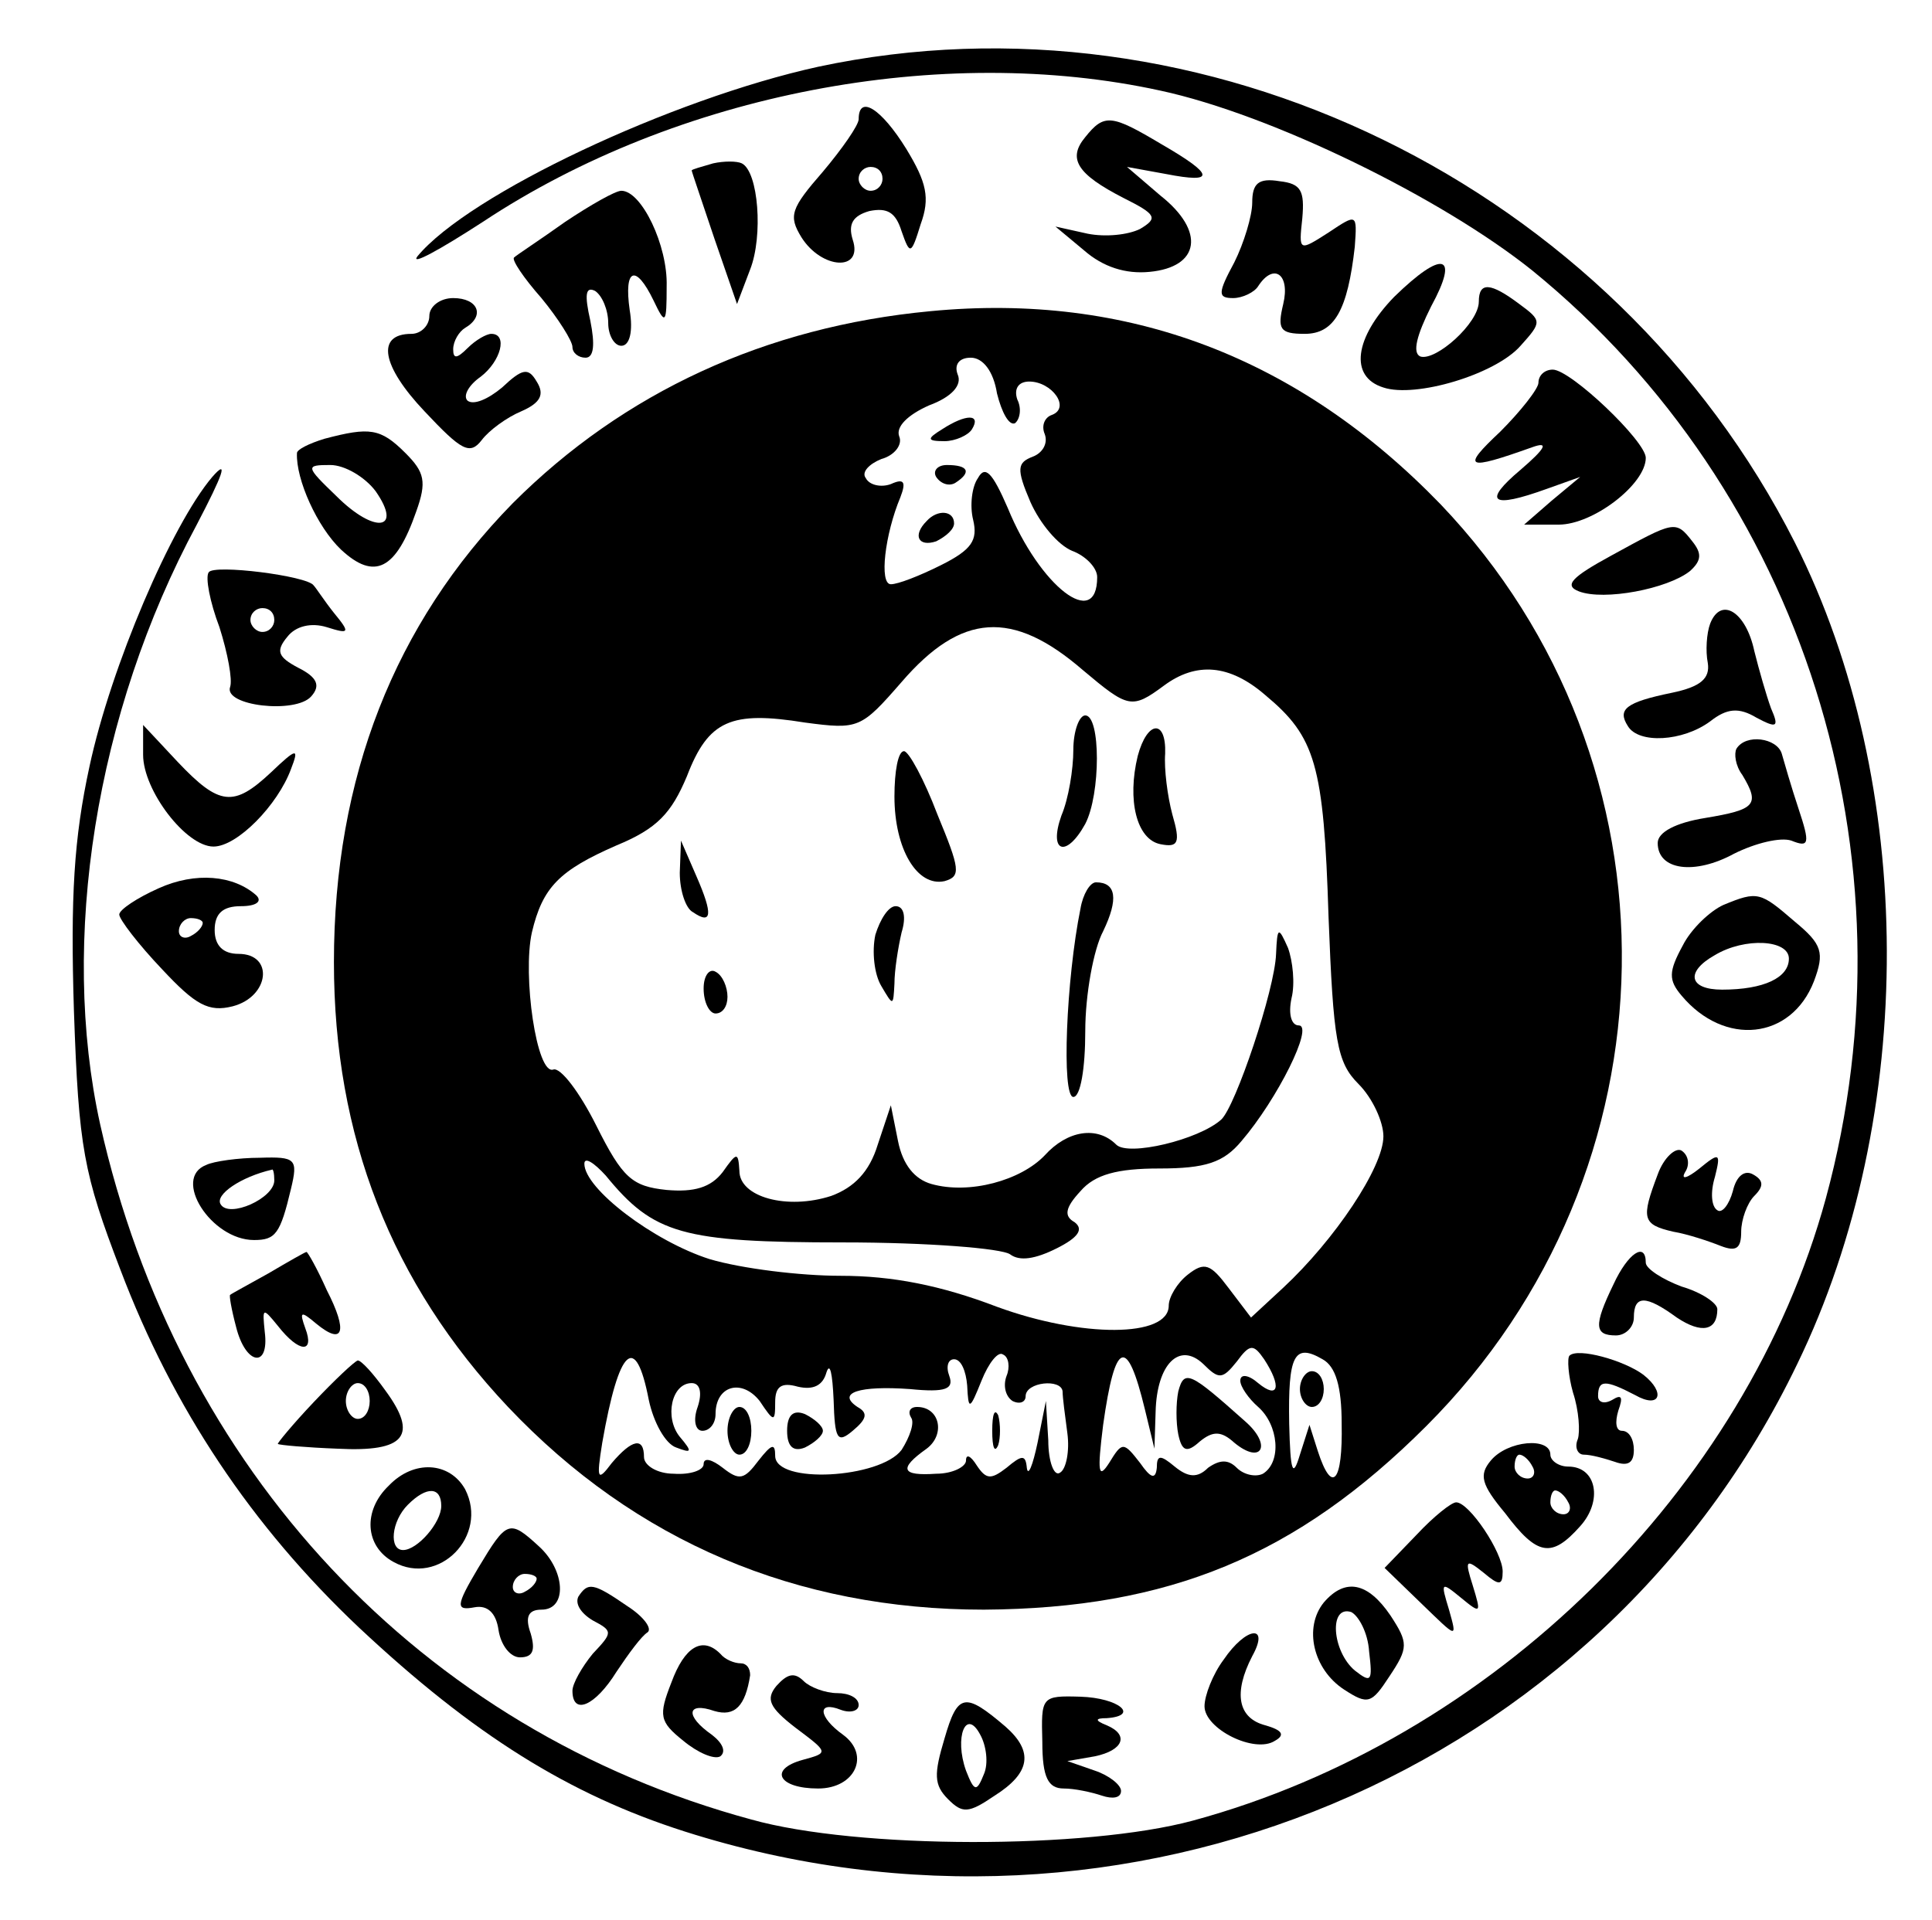 <?xml version="1.0" standalone="no"?>
<!DOCTYPE svg PUBLIC "-//W3C//DTD SVG 20010904//EN"
 "http://www.w3.org/TR/2001/REC-SVG-20010904/DTD/svg10.dtd">
<svg version="1.0" xmlns="http://www.w3.org/2000/svg"
 width="162pt" height="161pt" viewBox="0 0 162 161"
 preserveAspectRatio="xMidYMid meet">

<g transform="translate(0,161) scale(0.1,-0.1)"
fill="#000000" stroke="none">
<path d="M686 1554 c-123 -27 -293 -107 -336 -159 -6 -8 18 5 55 29 163 108
385 150 568 110 93 -20 236 -90 312 -151 227 -185 324 -491 246 -778 -67 -245
-280 -454 -531 -522 -89 -24 -281 -24 -370 1 -277 75 -481 293 -546 583 -34
154 -4 345 81 503 22 42 27 56 13 40 -34 -40 -85 -159 -103 -243 -13 -60 -16
-109 -13 -205 4 -115 8 -136 39 -217 44 -116 110 -215 200 -300 96 -90 176
-140 273 -171 370 -118 768 49 933 392 101 208 100 487 -2 689 -152 300 -496
468 -819 399z"/>
<path d="M720 1510 c0 -5 -14 -25 -30 -44 -27 -31 -29 -37 -18 -55 17 -27 52
-29 43 -2 -4 13 0 20 14 24 15 3 22 -1 27 -17 7 -20 8 -20 16 6 8 22 5 35 -12
63 -21 34 -40 46 -40 25z m20 -50 c0 -5 -4 -10 -10 -10 -5 0 -10 5 -10 10 0 6
5 10 10 10 6 0 10 -4 10 -10z"/>
<path d="M910 1495 c-15 -18 -7 -31 32 -51 28 -14 29 -17 14 -26 -10 -5 -29
-7 -44 -4 l-27 6 24 -20 c16 -14 35 -20 55 -18 42 4 47 34 9 64 l-28 24 33 -6
c41 -8 41 -1 -4 25 -42 25 -48 26 -64 6z"/>
<path d="M598 1473 c-10 -3 -18 -5 -18 -6 0 -1 9 -27 19 -57 l19 -55 11 29
c11 28 7 82 -7 89 -4 2 -15 2 -24 0z"/>
<path d="M1050 1440 c0 -11 -7 -34 -15 -50 -14 -26 -14 -30 -1 -30 8 0 18 5
21 10 13 20 27 10 21 -15 -5 -21 -3 -25 18 -25 25 0 36 20 42 73 2 28 2 28
-22 12 -25 -16 -25 -16 -22 12 2 23 -1 29 -19 31 -18 3 -23 -2 -23 -18z"/>
<path d="M474 1424 c-21 -15 -41 -28 -43 -30 -2 -2 8 -17 23 -34 14 -17 26
-36 26 -41 0 -5 5 -9 11 -9 7 0 8 11 4 31 -5 22 -4 29 4 25 6 -4 11 -16 11
-27 0 -10 5 -19 11 -19 7 0 10 12 7 30 -5 35 5 39 20 8 10 -21 11 -20 11 12 1
34 -21 80 -38 80 -5 0 -26 -12 -47 -26z"/>
<path d="M1169 1361 c-33 -34 -38 -67 -9 -76 27 -9 94 11 115 35 18 20 18 21
-1 35 -24 18 -34 19 -34 2 0 -18 -36 -50 -49 -46 -7 3 -3 18 9 42 24 44 10 48
-31 8z"/>
<path d="M360 1345 c0 -8 -7 -15 -15 -15 -30 0 -25 -27 11 -65 31 -33 38 -37
48 -24 6 8 21 19 33 24 16 7 20 14 13 25 -7 12 -12 11 -29 -5 -12 -10 -24 -15
-29 -11 -4 4 1 13 11 20 17 13 23 36 9 36 -4 0 -13 -5 -20 -12 -9 -9 -12 -9
-12 -1 0 7 5 15 10 18 17 10 11 25 -10 25 -11 0 -20 -7 -20 -15z"/>
<path d="M780 1349 c-138 -13 -257 -68 -350 -161 -99 -101 -150 -230 -150
-385 0 -146 48 -269 146 -373 107 -113 242 -170 399 -170 155 1 262 45 371
154 214 214 219 556 12 773 -119 123 -262 178 -428 162z m56 -69 c4 -16 10
-27 15 -25 4 3 6 12 2 20 -3 9 1 15 10 15 19 0 35 -22 19 -28 -6 -2 -9 -9 -6
-16 3 -8 -2 -16 -10 -19 -13 -5 -14 -10 -2 -38 8 -18 23 -36 35 -41 11 -4 21
-14 21 -22 0 -45 -48 -8 -75 58 -13 30 -19 36 -25 25 -5 -7 -7 -23 -4 -35 4
-17 -1 -25 -27 -38 -18 -9 -36 -16 -42 -16 -10 0 -5 42 8 73 5 13 3 16 -8 11
-8 -3 -18 -1 -21 5 -4 5 3 12 13 16 11 3 18 12 15 19 -3 8 7 18 25 26 19 7 28
17 24 26 -3 8 1 14 11 14 10 0 19 -11 22 -30z m72 -232 c38 -32 41 -33 68 -13
27 20 55 18 85 -8 42 -35 49 -58 53 -186 4 -104 7 -122 25 -140 12 -12 21 -32
21 -44 0 -26 -41 -87 -84 -127 l-27 -25 -19 25 c-15 20 -20 22 -34 11 -9 -7
-16 -19 -16 -26 0 -27 -73 -27 -144 -1 -47 18 -88 26 -131 26 -34 0 -83 6
-110 14 -47 15 -105 59 -105 80 0 6 8 1 18 -10 40 -49 64 -56 199 -56 71 0
133 -5 140 -10 8 -6 21 -4 39 5 18 9 23 16 15 22 -9 5 -8 12 5 26 12 14 31 19
66 19 39 0 54 5 69 23 30 35 61 97 48 97 -6 0 -9 9 -6 23 3 12 1 31 -3 42 -8
18 -9 18 -10 -5 -1 -30 -34 -128 -46 -139 -19 -17 -78 -31 -88 -21 -16 16 -41
12 -60 -9 -20 -21 -63 -33 -95 -24 -14 4 -24 16 -28 36 l-6 30 -11 -33 c-7
-23 -20 -36 -39 -43 -37 -12 -77 -1 -77 21 -1 16 -2 16 -14 -1 -10 -13 -24
-17 -47 -15 -29 3 -37 10 -59 54 -14 28 -30 49 -36 47 -14 -5 -26 79 -18 115
9 38 23 52 71 73 34 14 46 27 59 58 18 47 37 55 99 45 45 -6 47 -5 81 34 50
58 93 61 152 10z m-64 -592 c-3 -8 -1 -17 5 -21 6 -3 11 -1 11 4 0 12 30 15
31 4 0 -5 2 -20 4 -35 2 -15 -1 -30 -6 -33 -5 -4 -10 9 -10 27 l-2 33 -7 -35
c-4 -19 -8 -29 -9 -21 -1 11 -4 11 -17 0 -13 -10 -17 -10 -25 2 -5 8 -9 10 -9
4 0 -5 -11 -11 -25 -11 -29 -2 -32 4 -8 21 16 12 11 35 -8 35 -6 0 -8 -4 -5
-9 3 -4 -1 -16 -8 -27 -18 -24 -106 -29 -106 -5 0 11 -3 10 -14 -4 -12 -16
-16 -17 -30 -6 -9 7 -16 9 -16 3 0 -5 -11 -9 -25 -8 -14 0 -25 7 -25 14 0 17
-10 15 -27 -5 -12 -16 -13 -14 -8 17 14 80 28 93 39 36 4 -19 14 -37 23 -40
13 -5 14 -4 3 9 -13 16 -7 45 10 45 7 0 9 -8 5 -20 -4 -11 -2 -20 4 -20 6 0
11 6 11 14 0 24 22 30 37 11 12 -18 13 -18 13 -1 0 13 5 17 19 13 13 -3 21 1
24 12 3 9 5 -1 6 -23 1 -33 3 -37 16 -26 12 10 13 15 4 20 -18 12 2 18 44 15
30 -3 37 0 33 11 -3 8 -1 14 4 14 6 0 10 -10 11 -22 1 -21 2 -21 12 4 6 15 14
25 18 22 5 -2 6 -11 3 -18z m193 12 c11 15 14 15 23 2 15 -23 12 -34 -5 -20
-8 7 -15 8 -15 2 0 -5 7 -15 15 -22 17 -15 20 -46 4 -56 -6 -3 -16 -1 -22 5
-7 7 -14 7 -24 0 -9 -9 -17 -8 -28 1 -12 10 -15 10 -15 -1 -1 -10 -5 -9 -14 4
-14 18 -15 18 -26 0 -9 -14 -10 -8 -5 32 10 71 20 75 35 13 l8 -33 1 31 c1 40
20 59 40 40 13 -13 16 -13 28 2z m88 -52 c1 -49 -8 -60 -20 -23 l-7 22 -8 -25
c-6 -20 -8 -15 -9 26 -1 57 4 68 28 54 11 -6 16 -23 16 -54z"/>
<path d="M790 1250 c-13 -8 -13 -10 2 -10 9 0 20 5 23 10 8 13 -5 13 -25 0z"/>
<path d="M785 1210 c4 -6 11 -8 16 -5 14 9 11 15 -7 15 -8 0 -12 -5 -9 -10z"/>
<path d="M777 1173 c-12 -12 -7 -22 8 -17 8 4 15 10 15 15 0 11 -14 12 -23 2z"/>
<path d="M900 981 c0 -16 -4 -41 -10 -55 -11 -31 4 -36 20 -7 13 25 13 91 0
91 -5 0 -10 -13 -10 -29z"/>
<path d="M954 976 c-9 -37 -1 -70 19 -74 15 -3 17 1 10 25 -4 15 -7 38 -6 51
1 29 -15 28 -23 -2z"/>
<path d="M750 942 c0 -44 19 -76 42 -71 14 4 13 10 -6 56 -11 29 -24 53 -28
53 -5 0 -8 -17 -8 -38z"/>
<path d="M570 878 c0 -15 5 -30 11 -33 16 -11 17 -2 3 30 l-13 30 -1 -27z"/>
<path d="M906 848 c-12 -59 -16 -158 -6 -158 6 0 10 24 10 55 0 31 7 69 15 84
13 27 11 41 -6 41 -5 0 -11 -10 -13 -22z"/>
<path d="M734 826 c-3 -14 -1 -33 5 -43 10 -17 10 -17 11 2 0 11 3 30 6 43 4
13 2 22 -5 22 -6 0 -13 -11 -17 -24z"/>
<path d="M590 781 c0 -12 5 -21 10 -21 6 0 10 6 10 14 0 8 -4 18 -10 21 -5 3
-10 -3 -10 -14z"/>
<path d="M610 410 c0 -11 5 -20 10 -20 6 0 10 9 10 20 0 11 -4 20 -10 20 -5 0
-10 -9 -10 -20z"/>
<path d="M660 410 c0 -13 5 -18 15 -14 8 4 15 10 15 14 0 4 -7 10 -15 14 -10
4 -15 -1 -15 -14z"/>
<path d="M832 410 c0 -14 2 -19 5 -12 2 6 2 18 0 25 -3 6 -5 1 -5 -13z"/>
<path d="M988 443 c-2 -10 -2 -26 0 -36 3 -14 7 -16 18 -6 11 9 18 9 29 -1 23
-19 32 -2 9 18 -46 41 -51 44 -56 25z"/>
<path d="M1090 445 c0 -8 5 -15 10 -15 6 0 10 7 10 15 0 8 -4 15 -10 15 -5 0
-10 -7 -10 -15z"/>
<path d="M1290 1289 c0 -5 -15 -24 -32 -41 -33 -31 -29 -33 27 -13 14 5 11 -1
-10 -19 -32 -27 -25 -33 22 -16 l28 10 -24 -20 -23 -20 29 0 c29 0 73 34 73
56 0 14 -63 74 -78 74 -7 0 -12 -5 -12 -11z"/>
<path d="M272 1242 c-13 -4 -23 -9 -23 -12 -1 -22 17 -62 37 -81 28 -26 46
-17 63 32 9 25 7 33 -9 49 -21 21 -30 22 -68 12z m43 -44 c23 -33 -1 -36 -33
-4 -26 25 -26 26 -5 26 12 0 29 -10 38 -22z"/>
<path d="M1351 1144 c-33 -18 -40 -25 -27 -30 21 -8 74 2 93 17 10 9 10 15 2
25 -14 18 -15 17 -68 -12z"/>
<path d="M175 1130 c-3 -4 1 -25 9 -46 7 -22 11 -44 9 -50 -6 -16 55 -23 68
-8 8 9 5 16 -11 24 -17 9 -19 14 -9 26 7 9 20 12 33 8 19 -6 20 -5 6 12 -8 10
-15 21 -17 23 -5 8 -84 18 -88 11z m55 -40 c0 -5 -4 -10 -10 -10 -5 0 -10 5
-10 10 0 6 5 10 10 10 6 0 10 -4 10 -10z"/>
<path d="M1434 1087 c-3 -8 -4 -23 -2 -33 2 -13 -6 -20 -30 -25 -39 -8 -46
-14 -37 -28 9 -15 46 -13 69 4 14 11 24 12 39 3 17 -9 19 -8 12 8 -4 11 -10
32 -14 48 -7 33 -28 46 -37 23z"/>
<path d="M120 977 c0 -30 36 -77 59 -77 20 0 54 35 65 65 7 18 5 18 -17 -3
-31 -29 -43 -28 -78 9 l-29 31 0 -25z"/>
<path d="M1456 982 c-2 -4 -1 -14 5 -22 15 -25 11 -29 -31 -36 -25 -4 -40 -12
-40 -21 0 -23 31 -27 64 -9 18 9 39 14 48 11 15 -6 16 -3 6 27 -6 18 -12 39
-14 46 -4 13 -30 17 -38 4z"/>
<path d="M133 865 c-18 -8 -33 -18 -33 -22 0 -4 16 -25 36 -46 28 -30 39 -36
59 -31 31 8 35 44 5 44 -13 0 -20 7 -20 20 0 14 7 20 22 20 13 0 18 4 13 9
-19 17 -51 20 -82 6z m37 -29 c0 -3 -4 -8 -10 -11 -5 -3 -10 -1 -10 4 0 6 5
11 10 11 6 0 10 -2 10 -4z"/>
<path d="M1445 851 c-11 -5 -27 -20 -34 -34 -12 -22 -12 -29 -1 -42 36 -43 92
-37 111 12 9 24 7 31 -16 50 -29 25 -31 26 -60 14z m55 -45 c0 -16 -21 -26
-56 -26 -28 0 -31 15 -6 29 25 15 62 13 62 -3z"/>
<path d="M1390 625 c-14 -37 -13 -42 13 -48 12 -2 30 -8 40 -12 13 -5 17 -2
17 12 0 10 5 24 11 30 8 8 8 13 -1 18 -7 4 -14 -1 -17 -14 -3 -11 -9 -19 -13
-16 -5 3 -6 15 -2 28 5 20 4 21 -13 7 -10 -8 -16 -10 -12 -3 4 6 3 14 -3 18
-5 3 -15 -6 -20 -20z"/>
<path d="M173 633 c-29 -11 4 -63 40 -63 18 0 22 5 31 43 6 25 4 27 -26 26
-18 0 -39 -3 -45 -6z m57 -13 c0 -15 -38 -32 -45 -20 -5 8 17 23 43 29 1 1 2
-3 2 -9z"/>
<path d="M225 542 c-16 -9 -31 -17 -32 -18 -1 0 1 -12 5 -27 8 -32 28 -35 24
-4 -2 20 -2 21 11 5 18 -23 31 -23 23 -2 -5 14 -4 15 9 4 23 -19 27 -7 9 28
-8 18 -16 32 -17 32 -1 0 -15 -8 -32 -18z"/>
<path d="M1353 533 c-17 -35 -16 -43 2 -43 8 0 15 7 15 15 0 19 10 19 36 0 21
-14 34 -11 34 7 0 5 -13 14 -30 19 -16 6 -30 15 -30 20 0 18 -15 8 -27 -18z"/>
<path d="M1316 473 c-2 -2 -1 -17 3 -31 5 -15 6 -33 4 -39 -3 -7 0 -13 5 -13
6 0 17 -3 26 -6 11 -4 16 -1 16 10 0 9 -4 16 -10 16 -5 0 -6 7 -3 17 4 11 3
14 -5 9 -7 -4 -12 -2 -12 3 0 14 6 14 31 1 21 -12 26 2 7 17 -16 12 -55 23
-62 16z"/>
<path d="M263 434 c-18 -19 -31 -35 -30 -35 1 -1 24 -3 50 -4 57 -3 68 11 40
49 -10 14 -20 25 -23 25 -3 -1 -19 -16 -37 -35z m47 1 c0 -8 -4 -15 -10 -15
-5 0 -10 7 -10 15 0 8 5 15 10 15 6 0 10 -7 10 -15z"/>
<path d="M1250 385 c-10 -12 -8 -20 12 -44 27 -36 39 -38 63 -11 19 21 14 50
-10 50 -8 0 -15 5 -15 10 0 15 -36 12 -50 -5z m35 -5 c3 -5 1 -10 -4 -10 -6 0
-11 5 -11 10 0 6 2 10 4 10 3 0 8 -4 11 -10z m30 -30 c3 -5 1 -10 -4 -10 -6 0
-11 5 -11 10 0 6 2 10 4 10 3 0 8 -4 11 -10z"/>
<path d="M326 364 c-22 -21 -20 -51 4 -64 38 -21 80 22 60 61 -13 23 -43 25
-64 3z m44 -17 c0 -14 -20 -37 -32 -37 -12 0 -10 24 4 38 16 16 28 15 28 -1z"/>
<path d="M1188 323 l-27 -28 31 -30 c30 -29 30 -30 23 -5 -7 23 -7 24 10 10
17 -14 17 -13 10 10 -7 22 -6 23 9 11 13 -11 16 -11 16 1 0 16 -28 58 -39 58
-4 0 -19 -12 -33 -27z"/>
<path d="M401 295 c-19 -32 -19 -36 -3 -33 11 2 18 -5 20 -19 2 -13 10 -23 18
-23 11 0 13 6 9 20 -5 14 -2 20 9 20 22 0 20 33 -2 53 -25 23 -27 22 -51 -18z
m49 -9 c0 -3 -4 -8 -10 -11 -5 -3 -10 -1 -10 4 0 6 5 11 10 11 6 0 10 -2 10
-4z"/>
<path d="M485 271 c-3 -6 2 -14 12 -20 17 -9 17 -10 0 -28 -9 -11 -17 -25 -17
-31 0 -21 19 -13 37 16 10 15 21 30 26 33 4 3 -3 13 -17 22 -29 20 -33 20 -41
8z"/>
<path d="M1110 266 c-17 -21 -9 -56 17 -73 20 -13 23 -12 38 11 16 24 16 28 1
51 -19 28 -38 32 -56 11z m38 -41 c3 -25 2 -27 -12 -16 -19 16 -22 55 -3 49 6
-3 14 -17 15 -33z"/>
<path d="M1026 218 c-9 -12 -16 -30 -16 -39 0 -19 42 -40 59 -29 9 5 6 9 -8
13 -23 6 -27 27 -11 58 15 27 -5 25 -24 -3z"/>
<path d="M563 199 c-11 -28 -10 -33 10 -49 12 -10 26 -16 31 -13 5 4 2 11 -7
18 -23 16 -21 28 2 20 17 -5 26 4 30 30 0 6 -3 10 -8 10 -5 0 -13 3 -17 8 -15
15 -30 6 -41 -24z"/>
<path d="M651 196 c-9 -11 -6 -18 16 -35 28 -21 28 -21 6 -27 -29 -8 -20 -24
13 -24 31 0 44 28 21 45 -21 15 -22 29 -2 21 8 -3 15 -1 15 4 0 6 -8 10 -18
10 -10 0 -23 5 -28 10 -8 8 -14 6 -23 -4z"/>
<path d="M792 152 c-9 -30 -9 -39 3 -51 12 -12 17 -12 39 3 30 19 33 37 9 58
-34 29 -40 28 -51 -10z m33 -30 c-6 -15 -8 -15 -15 3 -10 28 0 53 12 30 5 -9
7 -24 3 -33z"/>
<path d="M874 149 c0 -30 5 -39 18 -39 9 0 23 -3 32 -6 9 -3 16 -2 16 4 0 5
-10 13 -22 17 l-23 8 23 4 c24 5 29 18 10 26 -10 4 -10 6 0 6 28 2 10 17 -22
18 -33 1 -33 0 -32 -38z"/>
</g>
</svg>
